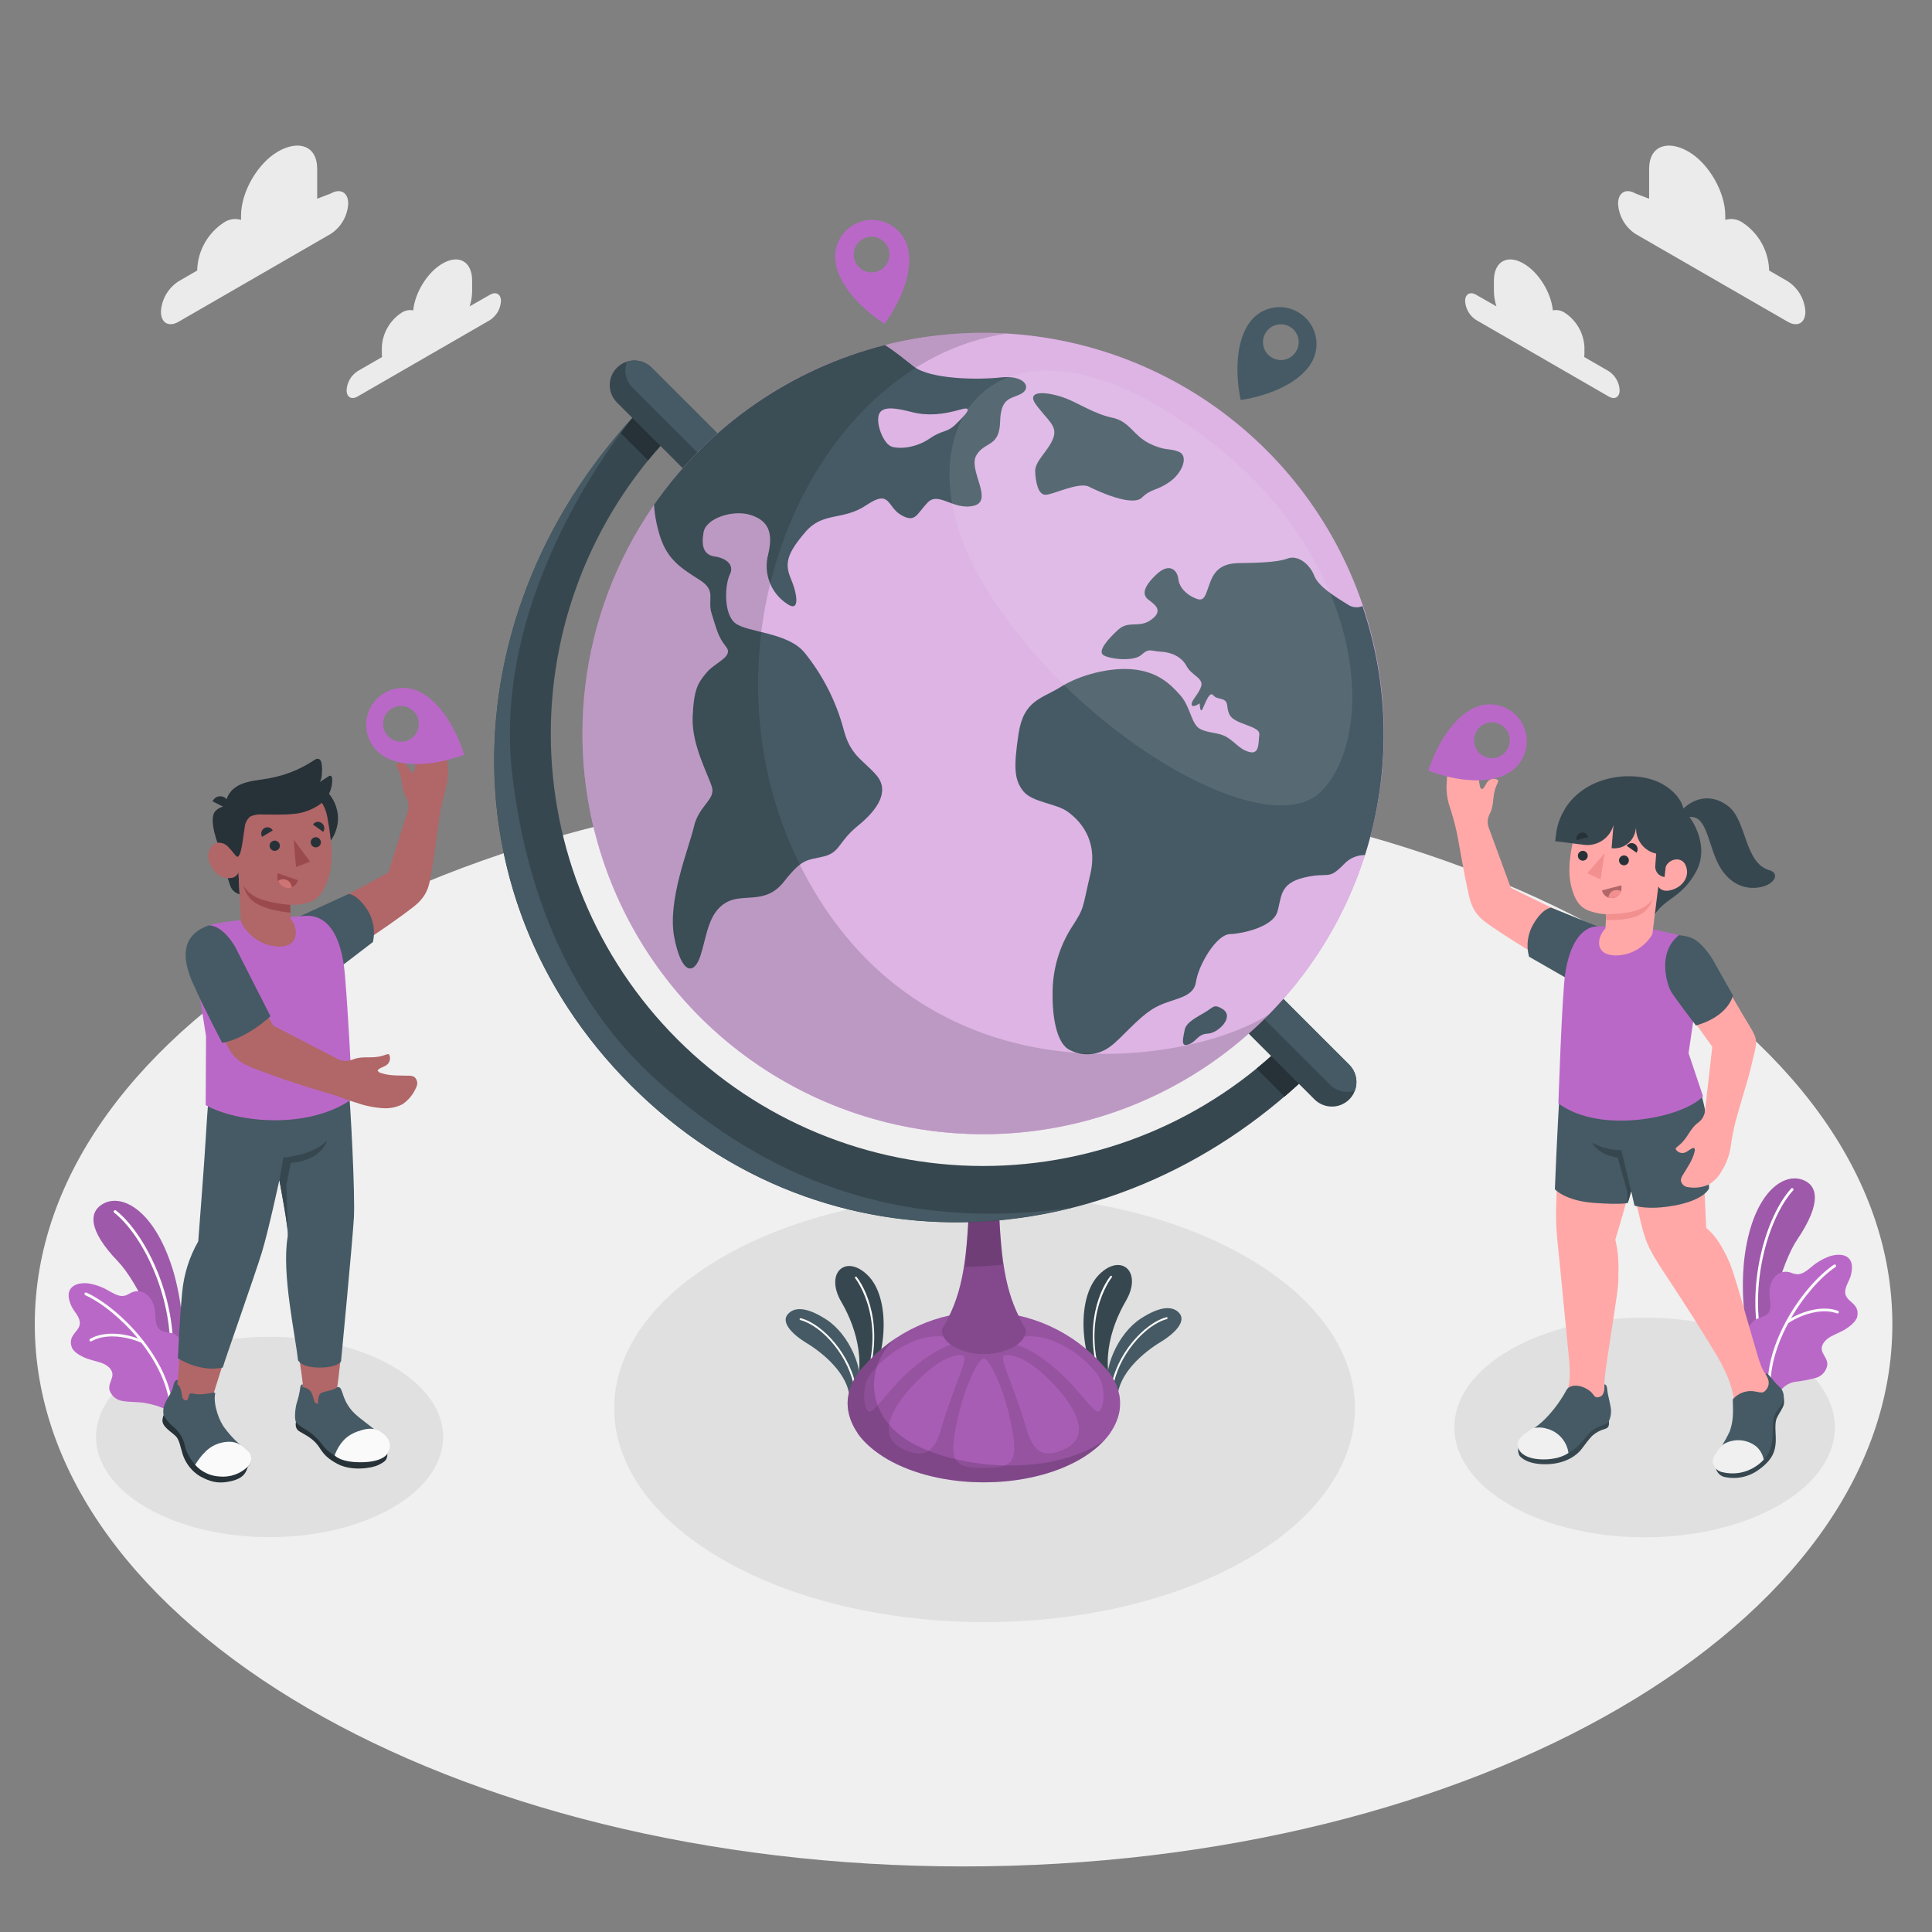 <svg width="112" height="112" viewBox="0 0 112 112" fill="none" xmlns="http://www.w3.org/2000/svg">
<rect x="0" y="0" width="112" height="112" fill="#808080" stroke="none"/>
<path d="M55.859 108.199C85.596 108.199 109.702 94.129 109.702 76.774C109.702 59.418 85.596 45.349 55.859 45.349C26.122 45.349 2.016 59.418 2.016 76.774C2.016 94.129 26.122 108.199 55.859 108.199Z" fill="#F0F0F0"/>
<path d="M41.888 72.872C33.51 77.715 33.51 85.568 41.888 90.406C50.266 95.245 63.871 95.247 72.258 90.406C80.644 85.566 80.644 77.715 72.258 72.872C63.871 68.029 50.283 68.031 41.888 72.872Z" fill="#E0E0E0"/>
<path d="M87.539 78.25C83.231 80.736 83.231 84.768 87.539 87.255C91.847 89.741 98.831 89.741 103.138 87.255C107.446 84.768 107.446 80.736 103.138 78.25C98.831 75.763 91.84 75.761 87.539 78.25Z" fill="#E0E0E0"/>
<path d="M8.512 79.195C4.583 81.462 4.583 85.14 8.512 87.409C12.441 89.678 18.816 89.678 22.743 87.409C26.669 85.14 26.672 81.462 22.743 79.195C18.814 76.928 12.434 76.926 8.512 79.195Z" fill="#E0E0E0"/>
<path d="M93.26 21.517L91.84 20.698C91.847 20.64 91.851 20.581 91.851 20.523V20.113C91.83 19.715 91.715 19.327 91.516 18.982C91.317 18.637 91.038 18.343 90.704 18.126C90.605 18.06 90.493 18.014 90.376 17.991C90.259 17.968 90.138 17.969 90.021 17.994C89.918 16.955 89.195 15.779 88.319 15.275C87.371 14.726 86.603 15.169 86.603 16.265V16.878C86.608 17.177 86.657 17.474 86.749 17.759L85.57 17.087C85.219 16.885 84.934 17.049 84.934 17.454C84.947 17.673 85.011 17.886 85.121 18.076C85.231 18.266 85.384 18.427 85.568 18.547L93.256 22.985C93.607 23.189 93.892 23.025 93.892 22.619C93.881 22.399 93.818 22.184 93.708 21.993C93.598 21.801 93.445 21.638 93.26 21.517Z" fill="#EBEBEB"/>
<path d="M94.817 11.22L95.601 11.52V9.798C95.601 8.429 96.69 8.102 97.875 8.785C99.057 9.468 100.016 11.131 100.016 12.497V12.748C100.182 12.696 100.359 12.683 100.531 12.71C100.703 12.736 100.867 12.801 101.011 12.9C101.459 13.193 101.833 13.588 102.101 14.052C102.369 14.516 102.524 15.037 102.554 15.572V15.68L103.645 16.312C103.94 16.504 104.186 16.764 104.363 17.069C104.539 17.375 104.641 17.718 104.66 18.07C104.66 18.717 104.212 18.98 103.645 18.657L94.817 13.565C94.521 13.373 94.275 13.113 94.099 12.807C93.922 12.501 93.821 12.158 93.802 11.805C93.802 11.157 94.257 10.895 94.817 11.22Z" fill="#EBEBEB"/>
<path d="M20.729 21.517L22.147 20.698C22.14 20.64 22.136 20.581 22.136 20.523V20.113C22.157 19.715 22.272 19.327 22.471 18.982C22.67 18.637 22.948 18.343 23.282 18.126C23.48 17.995 23.722 17.947 23.954 17.994C24.058 16.955 24.779 15.779 25.657 15.275C26.605 14.726 27.37 15.169 27.37 16.265V16.878C27.367 17.177 27.318 17.474 27.227 17.759L28.405 17.087C28.755 16.885 29.042 17.049 29.042 17.454C29.029 17.675 28.965 17.89 28.855 18.081C28.744 18.272 28.59 18.435 28.405 18.556L20.729 22.985C20.377 23.189 20.093 23.025 20.093 22.619C20.104 22.399 20.168 22.184 20.278 21.992C20.389 21.8 20.543 21.638 20.729 21.517Z" fill="#EBEBEB"/>
<path d="M19.17 11.22L18.388 11.52V9.798C18.388 8.429 17.299 8.102 16.115 8.785C14.932 9.468 13.973 11.131 13.973 12.497V12.748C13.807 12.696 13.631 12.683 13.458 12.71C13.286 12.736 13.122 12.801 12.979 12.9C12.529 13.193 12.155 13.587 11.887 14.052C11.619 14.516 11.464 15.037 11.435 15.572V15.68L10.344 16.312C10.049 16.504 9.803 16.764 9.626 17.069C9.45 17.375 9.348 17.718 9.33 18.07C9.33 18.717 9.778 18.98 10.344 18.657L19.17 13.561C19.466 13.368 19.713 13.109 19.89 12.803C20.066 12.497 20.168 12.153 20.187 11.8C20.187 11.157 19.732 10.895 19.17 11.22Z" fill="#EBEBEB"/>
<path d="M102.44 79.952L101.768 79.121C101.129 77.166 100.906 75.1 101.111 73.053C101.544 69.321 103.262 67.975 104.471 68.385C105.367 68.69 105.636 69.713 104.189 71.853C103.331 73.114 102.202 76.677 102.44 79.952Z" fill="#BA68C8"/>
<path opacity="0.15" d="M102.44 79.952L101.768 79.121C101.129 77.166 100.906 75.1 101.111 73.053C101.544 69.321 103.262 67.975 104.471 68.385C105.367 68.69 105.636 69.713 104.189 71.853C103.331 73.114 102.202 76.677 102.44 79.952Z" fill="black"/>
<path d="M102.043 77.632H102.055C102.065 77.63 102.074 77.626 102.083 77.62C102.091 77.615 102.099 77.607 102.104 77.599C102.11 77.59 102.114 77.581 102.116 77.57C102.118 77.56 102.117 77.55 102.115 77.54C101.443 74.263 102.55 70.558 103.952 69.005C103.959 68.998 103.964 68.989 103.968 68.979C103.971 68.969 103.972 68.959 103.972 68.948C103.971 68.938 103.968 68.927 103.964 68.918C103.959 68.909 103.953 68.9 103.945 68.894C103.937 68.886 103.928 68.881 103.918 68.878C103.909 68.874 103.898 68.873 103.888 68.874C103.877 68.874 103.867 68.877 103.858 68.882C103.848 68.886 103.84 68.892 103.833 68.9C102.406 70.482 101.286 74.247 101.961 77.571C101.965 77.589 101.976 77.605 101.991 77.616C102.006 77.627 102.025 77.633 102.043 77.632Z" fill="white"/>
<path d="M102.225 80.288C102.31 80.373 102.393 80.512 102.496 80.573C102.599 80.633 102.682 80.483 102.76 80.618C102.803 80.689 102.809 80.788 102.881 80.842C102.918 80.859 102.96 80.864 103 80.856C103.04 80.849 103.077 80.829 103.105 80.799C103.161 80.734 103.209 80.662 103.248 80.586C103.356 80.447 103.491 80.332 103.645 80.248C103.799 80.163 103.969 80.111 104.144 80.096C104.53 80.049 104.911 79.975 105.285 79.872C105.453 79.82 105.603 79.722 105.717 79.589C105.832 79.456 105.906 79.293 105.932 79.119C105.95 78.859 105.795 78.684 105.663 78.416C105.511 78.107 105.686 77.833 105.912 77.634C106.138 77.435 106.595 77.275 106.877 77.117C107.159 76.957 107.61 76.63 107.67 76.312C107.82 75.531 106.998 75.488 106.967 74.935C106.951 74.565 107.227 74.249 107.307 73.889C107.388 73.528 107.406 73.161 107.153 72.923C106.9 72.686 106.454 72.715 106.12 72.811C105.709 72.951 105.328 73.169 105 73.454C104.608 73.77 104.346 73.987 103.869 73.795C103.197 73.523 102.55 74.059 102.581 75.006C102.592 75.378 102.722 75.755 102.538 76.077C102.37 76.366 101.889 76.362 101.642 76.588C101.476 76.752 101.349 76.952 101.271 77.172C101.194 77.393 101.167 77.628 101.194 77.86C101.248 78.66 101.651 79.713 102.225 80.288Z" fill="#BA68C8"/>
<path d="M102.592 80.783C102.581 80.785 102.57 80.784 102.56 80.781C102.55 80.778 102.54 80.772 102.532 80.766C102.523 80.759 102.516 80.75 102.511 80.74C102.506 80.731 102.503 80.72 102.503 80.71C102.227 77.921 104.536 74.518 106.311 73.317C106.328 73.305 106.35 73.3 106.372 73.304C106.393 73.308 106.412 73.32 106.425 73.338C106.431 73.347 106.435 73.357 106.438 73.367C106.44 73.378 106.44 73.389 106.438 73.4C106.436 73.41 106.432 73.42 106.425 73.429C106.419 73.438 106.411 73.446 106.402 73.452C104.662 74.641 102.397 77.974 102.664 80.703C102.664 80.723 102.657 80.742 102.643 80.757C102.63 80.772 102.612 80.781 102.592 80.783Z" fill="#FAFAFA"/>
<path d="M103.616 76.722C103.601 76.723 103.586 76.721 103.573 76.714C103.56 76.708 103.548 76.698 103.54 76.686C103.534 76.677 103.53 76.667 103.528 76.657C103.526 76.647 103.526 76.636 103.528 76.625C103.531 76.615 103.535 76.605 103.541 76.596C103.547 76.588 103.555 76.58 103.564 76.574C104.574 75.923 105.741 75.692 106.537 75.985C106.548 75.988 106.558 75.993 106.567 76C106.576 76.007 106.583 76.016 106.589 76.026C106.594 76.036 106.597 76.047 106.598 76.058C106.599 76.07 106.597 76.081 106.593 76.092C106.589 76.103 106.583 76.112 106.575 76.12C106.567 76.128 106.557 76.135 106.547 76.139C106.536 76.143 106.525 76.145 106.513 76.144C106.502 76.144 106.491 76.141 106.481 76.135C105.733 75.86 104.621 76.084 103.652 76.709C103.64 76.715 103.628 76.72 103.616 76.722Z" fill="#FAFAFA"/>
<path d="M9.934 80.833L10.456 79.903C10.756 77.868 10.628 75.793 10.08 73.81C9.027 70.204 7.108 69.165 5.99 69.778C5.161 70.226 5.065 71.284 6.85 73.138C7.907 74.243 9.619 77.567 9.934 80.833Z" fill="#BA68C8"/>
<path opacity="0.15" d="M9.934 80.833L10.456 79.903C10.756 77.868 10.628 75.793 10.08 73.81C9.027 70.204 7.108 69.165 5.99 69.778C5.161 70.226 5.065 71.284 6.85 73.138C7.907 74.243 9.619 77.567 9.934 80.833Z" fill="black"/>
<path d="M9.937 78.481C9.926 78.481 9.915 78.479 9.905 78.475C9.895 78.471 9.886 78.465 9.879 78.458C9.871 78.45 9.865 78.441 9.861 78.431C9.858 78.421 9.856 78.411 9.856 78.4C9.961 75.058 8.254 71.59 6.612 70.293C6.605 70.286 6.599 70.278 6.595 70.268C6.591 70.259 6.589 70.249 6.589 70.239C6.589 70.228 6.591 70.218 6.595 70.209C6.599 70.199 6.605 70.191 6.612 70.184C6.625 70.167 6.644 70.157 6.665 70.154C6.685 70.152 6.706 70.157 6.722 70.17C8.393 71.49 10.132 75.013 10.024 78.404C10.024 78.415 10.021 78.426 10.017 78.436C10.012 78.446 10.005 78.455 9.997 78.462C9.989 78.469 9.979 78.474 9.969 78.478C9.958 78.481 9.947 78.482 9.937 78.481Z" fill="white"/>
<path d="M9.731 81.536C9.672 81.693 9.596 81.675 9.439 81.626C9.323 81.59 9.215 81.531 9.097 81.498C8.868 81.428 8.636 81.373 8.4 81.332C7.972 81.258 7.538 81.292 7.114 81.218C6.94 81.196 6.775 81.125 6.64 81.013C6.504 80.901 6.403 80.753 6.348 80.586C6.288 80.333 6.411 80.138 6.496 79.849C6.595 79.518 6.377 79.276 6.12 79.119C5.862 78.962 5.385 78.882 5.08 78.772C4.776 78.662 4.278 78.416 4.164 78.111C3.884 77.365 4.693 77.186 4.626 76.635C4.581 76.267 4.254 76.003 4.115 75.663C3.976 75.322 3.891 74.959 4.115 74.682C4.339 74.404 4.767 74.361 5.114 74.399C5.546 74.466 5.96 74.618 6.333 74.847C6.781 75.091 7.07 75.262 7.506 74.991C8.118 74.612 8.85 75.031 8.98 75.97C9.03 76.339 8.965 76.731 9.204 77.018C9.444 77.305 9.892 77.19 10.174 77.372C10.364 77.507 10.52 77.684 10.631 77.888C10.743 78.093 10.806 78.32 10.817 78.552C10.895 79.356 10.683 80.461 10.214 81.126C10.153 81.243 10.078 81.352 9.99 81.451C9.91 81.514 9.784 81.397 9.731 81.536Z" fill="#BA68C8"/>
<path d="M9.934 81.677C9.956 81.675 9.976 81.665 9.99 81.649C10.005 81.633 10.012 81.611 10.011 81.59C9.811 78.794 6.964 75.829 5.011 74.933C5.001 74.928 4.991 74.925 4.98 74.925C4.969 74.925 4.959 74.926 4.949 74.93C4.939 74.934 4.93 74.94 4.922 74.947C4.914 74.954 4.908 74.963 4.903 74.973C4.899 74.983 4.896 74.993 4.895 75.004C4.895 75.015 4.896 75.026 4.9 75.036C4.904 75.047 4.91 75.056 4.917 75.064C4.925 75.072 4.934 75.078 4.944 75.083C6.859 75.961 9.648 78.866 9.845 81.601C9.846 81.612 9.849 81.623 9.854 81.632C9.859 81.642 9.865 81.651 9.874 81.658C9.882 81.665 9.892 81.67 9.902 81.674C9.913 81.677 9.924 81.678 9.934 81.677Z" fill="#FAFAFA"/>
<path d="M8.234 77.847C8.249 77.846 8.263 77.841 8.275 77.833C8.287 77.824 8.296 77.813 8.302 77.8C8.306 77.79 8.308 77.78 8.309 77.769C8.309 77.758 8.307 77.748 8.303 77.738C8.299 77.728 8.293 77.719 8.285 77.712C8.278 77.704 8.269 77.698 8.259 77.694C7.152 77.219 5.965 77.188 5.231 77.612C5.22 77.616 5.211 77.623 5.204 77.632C5.197 77.64 5.191 77.65 5.188 77.66C5.184 77.671 5.183 77.682 5.184 77.694C5.186 77.705 5.189 77.716 5.195 77.725C5.2 77.735 5.208 77.743 5.217 77.75C5.226 77.757 5.236 77.761 5.247 77.763C5.258 77.766 5.27 77.766 5.281 77.764C5.292 77.761 5.302 77.757 5.311 77.75C6.001 77.352 7.135 77.388 8.196 77.84C8.208 77.847 8.221 77.849 8.234 77.847Z" fill="#FAFAFA"/>
<path d="M64.785 81.296C63.703 79.28 64.337 77.009 65.269 75.414C66.252 73.721 64.994 72.61 63.719 73.886C62.444 75.163 62.494 78.42 63.99 80.967L64.785 81.296Z" fill="#37474F"/>
<path d="M64.033 80.586C64.021 80.586 64.011 80.583 64.001 80.576C63.992 80.57 63.985 80.561 63.981 80.55C62.709 77.388 63.627 74.928 64.371 73.974C64.376 73.968 64.382 73.964 64.389 73.961C64.395 73.958 64.403 73.957 64.41 73.957C64.417 73.957 64.425 73.958 64.431 73.961C64.438 73.964 64.444 73.968 64.449 73.974C64.46 73.984 64.465 73.998 64.465 74.013C64.465 74.028 64.46 74.042 64.449 74.052C64.369 74.155 62.503 76.615 64.073 80.517C64.076 80.524 64.078 80.531 64.078 80.538C64.078 80.546 64.076 80.553 64.074 80.56C64.071 80.567 64.067 80.573 64.062 80.578C64.057 80.584 64.051 80.588 64.044 80.591L64.033 80.586Z" fill="#FAFAFA"/>
<path d="M64.234 80.624C63.918 79.377 64.796 77.309 66.131 76.44C67.332 75.66 68.04 75.714 68.387 76.151C68.734 76.588 68.192 77.246 67.267 77.806C66.342 78.366 64.837 79.598 64.785 81.014L64.234 80.624Z" fill="#455A64"/>
<path d="M64.445 80.582C64.43 80.579 64.417 80.572 64.408 80.56C64.4 80.548 64.396 80.534 64.398 80.519C64.666 78.55 66.32 76.711 67.614 76.362C67.622 76.36 67.629 76.359 67.636 76.36C67.644 76.361 67.651 76.363 67.658 76.367C67.664 76.371 67.67 76.376 67.674 76.382C67.679 76.388 67.682 76.395 67.684 76.402C67.687 76.416 67.685 76.431 67.677 76.444C67.67 76.456 67.658 76.465 67.644 76.469C66.38 76.801 64.772 78.608 64.507 80.535C64.507 80.542 64.504 80.549 64.501 80.555C64.497 80.562 64.492 80.567 64.486 80.572C64.48 80.576 64.474 80.579 64.466 80.581C64.459 80.583 64.452 80.583 64.445 80.582Z" fill="#FAFAFA"/>
<path d="M49.253 81.355C50.335 79.339 49.701 77.065 48.772 75.47C47.786 73.779 49.047 72.668 50.319 73.945C51.592 75.221 51.547 78.478 50.048 81.025L49.253 81.355Z" fill="#37474F"/>
<path d="M50.006 80.64H49.986C49.979 80.637 49.972 80.633 49.967 80.628C49.962 80.623 49.957 80.617 49.954 80.61C49.952 80.603 49.95 80.595 49.95 80.588C49.95 80.58 49.951 80.573 49.954 80.566C51.522 76.664 49.659 74.204 49.578 74.101C49.568 74.091 49.562 74.077 49.562 74.062C49.562 74.048 49.568 74.034 49.578 74.023C49.583 74.018 49.589 74.013 49.596 74.01C49.603 74.008 49.61 74.006 49.617 74.006C49.625 74.006 49.632 74.008 49.639 74.01C49.645 74.013 49.651 74.018 49.656 74.023C50.4 74.977 51.321 77.437 50.046 80.6C50.044 80.609 50.039 80.618 50.032 80.625C50.024 80.632 50.016 80.638 50.006 80.64Z" fill="#FAFAFA"/>
<path d="M49.804 80.683C50.122 79.435 49.244 77.365 47.909 76.498C46.706 75.716 46.001 75.772 45.651 76.209C45.302 76.646 45.846 77.305 46.771 77.865C47.697 78.425 49.2 79.657 49.251 81.072L49.804 80.683Z" fill="#455A64"/>
<path d="M49.596 80.64C49.582 80.64 49.569 80.635 49.559 80.626C49.548 80.617 49.542 80.604 49.54 80.591C49.276 78.667 47.667 76.859 46.404 76.527C46.396 76.527 46.388 76.524 46.381 76.52C46.374 76.516 46.368 76.51 46.364 76.504C46.359 76.497 46.356 76.49 46.355 76.482C46.353 76.474 46.353 76.466 46.355 76.458C46.357 76.45 46.361 76.443 46.366 76.437C46.371 76.43 46.377 76.425 46.384 76.422C46.391 76.418 46.399 76.416 46.407 76.416C46.415 76.415 46.423 76.417 46.431 76.42C47.728 76.758 49.379 78.608 49.65 80.577C49.651 80.592 49.647 80.607 49.638 80.618C49.628 80.63 49.615 80.638 49.6 80.64H49.596Z" fill="#FAFAFA"/>
<path d="M64.371 83.05C64.449 82.938 64.52 82.82 64.584 82.699C64.602 82.667 64.617 82.636 64.633 82.602C64.683 82.502 64.726 82.399 64.763 82.293L64.799 82.197C64.84 82.069 64.873 81.938 64.897 81.805C64.919 81.672 64.93 81.538 64.931 81.404C64.931 81.366 64.931 81.325 64.931 81.285C64.929 81.192 64.922 81.099 64.909 81.007C64.909 80.958 64.895 80.911 64.886 80.862C64.868 80.774 64.846 80.685 64.819 80.595C64.805 80.553 64.794 80.508 64.779 80.463C64.735 80.335 64.683 80.211 64.622 80.091C64.602 80.051 64.577 80.015 64.555 79.975C64.507 79.885 64.455 79.799 64.398 79.715L64.286 79.56C64.257 79.522 64.234 79.484 64.203 79.446L64.064 79.296L63.99 79.213C63.124 78.218 62.054 77.419 60.853 76.873C59.652 76.326 58.348 76.043 57.028 76.043C55.709 76.043 54.404 76.326 53.203 76.873C52.002 77.419 50.933 78.218 50.066 79.213L50.006 79.28C49.959 79.336 49.912 79.392 49.867 79.442C49.822 79.491 49.809 79.522 49.78 79.563C49.751 79.603 49.708 79.657 49.677 79.706C49.614 79.798 49.558 79.892 49.504 79.986C49.488 80.019 49.466 80.051 49.45 80.082C49.388 80.205 49.334 80.332 49.289 80.463C49.276 80.501 49.267 80.541 49.255 80.579C49.227 80.673 49.203 80.768 49.184 80.864C49.184 80.909 49.168 80.951 49.161 80.996C49.148 81.095 49.141 81.193 49.137 81.292C49.137 81.328 49.137 81.361 49.137 81.395C49.142 81.672 49.191 81.946 49.28 82.208C49.28 82.235 49.3 82.264 49.309 82.293C49.349 82.403 49.396 82.511 49.448 82.616L49.488 82.701C49.556 82.828 49.63 82.952 49.712 83.07C49.711 83.076 49.711 83.081 49.712 83.086C49.81 83.225 49.917 83.357 50.031 83.483L50.055 83.507C50.161 83.621 50.275 83.733 50.398 83.843L50.485 83.917C50.597 84.013 50.709 84.108 50.844 84.199C50.875 84.222 50.904 84.246 50.938 84.269C51.097 84.381 51.265 84.493 51.448 84.596C54.528 86.377 59.535 86.377 62.615 84.596C62.796 84.491 62.962 84.383 63.121 84.271C63.159 84.246 63.191 84.219 63.226 84.195C63.349 84.105 63.464 84.016 63.574 83.922L63.67 83.839C63.785 83.737 63.895 83.629 63.999 83.516L64.035 83.48C64.147 83.357 64.252 83.227 64.349 83.091L64.371 83.05Z" fill="#BA68C8"/>
<g style="mix-blend-mode:multiply" opacity="0.2">
<path d="M64.371 83.05C64.449 82.938 64.52 82.82 64.584 82.699C64.602 82.667 64.617 82.636 64.633 82.602C64.683 82.502 64.726 82.399 64.763 82.293L64.799 82.197C64.84 82.069 64.873 81.938 64.897 81.805C64.919 81.672 64.93 81.538 64.931 81.404C64.931 81.366 64.931 81.325 64.931 81.285C64.929 81.192 64.922 81.099 64.909 81.007C64.909 80.958 64.895 80.911 64.886 80.862C64.868 80.774 64.846 80.685 64.819 80.595C64.805 80.553 64.794 80.508 64.779 80.463C64.735 80.335 64.683 80.211 64.622 80.091C64.602 80.051 64.577 80.015 64.555 79.975C64.507 79.885 64.455 79.799 64.398 79.715L64.286 79.56C64.257 79.522 64.234 79.484 64.203 79.446L64.064 79.296L63.99 79.213C63.124 78.218 62.054 77.419 60.853 76.873C59.652 76.326 58.348 76.043 57.028 76.043C55.709 76.043 54.404 76.326 53.203 76.873C52.002 77.419 50.933 78.218 50.066 79.213L50.006 79.28C49.959 79.336 49.912 79.392 49.867 79.442C49.822 79.491 49.809 79.522 49.78 79.563C49.751 79.603 49.708 79.657 49.677 79.706C49.614 79.798 49.558 79.892 49.504 79.986C49.488 80.019 49.466 80.051 49.45 80.082C49.388 80.205 49.334 80.332 49.289 80.463C49.276 80.501 49.267 80.541 49.255 80.579C49.227 80.673 49.203 80.768 49.184 80.864C49.184 80.909 49.168 80.951 49.161 80.996C49.148 81.095 49.141 81.193 49.137 81.292C49.137 81.328 49.137 81.361 49.137 81.395C49.142 81.672 49.191 81.946 49.28 82.208C49.28 82.235 49.3 82.264 49.309 82.293C49.349 82.403 49.396 82.511 49.448 82.616L49.488 82.701C49.556 82.828 49.63 82.952 49.712 83.07C49.711 83.076 49.711 83.081 49.712 83.086C49.81 83.225 49.917 83.357 50.031 83.483L50.055 83.507C50.161 83.621 50.275 83.733 50.398 83.843L50.485 83.917C50.597 84.013 50.709 84.108 50.844 84.199C50.875 84.222 50.904 84.246 50.938 84.269C51.097 84.381 51.265 84.493 51.448 84.596C54.528 86.377 59.535 86.377 62.615 84.596C62.796 84.491 62.962 84.383 63.121 84.271C63.159 84.246 63.191 84.219 63.226 84.195C63.349 84.105 63.464 84.016 63.574 83.922L63.67 83.839C63.785 83.737 63.895 83.629 63.999 83.516L64.035 83.48C64.147 83.357 64.252 83.227 64.349 83.091L64.371 83.05Z" fill="black"/>
</g>
<g opacity="0.5">
<path d="M58.24 78.573C57.904 78.658 58.567 79.894 59.281 82.089C59.658 83.25 59.859 84.914 61.745 83.989C63.486 83.135 62.028 81.126 60.679 79.843C59.483 78.7 58.6 78.481 58.24 78.573Z" fill="#BA68C8"/>
<path d="M58.551 77.815C58.728 77.907 59.819 78.051 61.575 79.69C62.518 80.573 63.255 81.688 63.607 81.832C63.959 81.975 64.203 80.432 63.607 79.661C62.868 78.711 61.866 77.999 60.726 77.614C59.51 77.249 58.258 77.663 58.551 77.815Z" fill="#BA68C8"/>
<path d="M57.033 85.091C55.22 85.091 54.914 84.764 55.612 81.841C55.98 80.297 56.732 78.747 57.033 78.747C57.333 78.747 58.085 80.297 58.455 81.841C59.154 84.764 58.847 85.091 57.033 85.091Z" fill="#BA68C8"/>
<path d="M55.828 78.573C56.163 78.658 55.501 79.894 54.786 82.089C54.41 83.25 54.208 84.914 52.322 83.989C50.581 83.135 52.04 81.126 53.388 79.843C54.584 78.7 55.467 78.481 55.828 78.573Z" fill="#BA68C8"/>
<path d="M55.514 77.815C55.339 77.907 54.248 78.051 52.492 79.69C51.549 80.573 50.812 81.688 50.46 81.832C50.109 81.975 49.865 80.432 50.46 79.661C51.199 78.711 52.201 77.999 53.341 77.614C54.557 77.249 55.809 77.663 55.514 77.815Z" fill="#BA68C8"/>
</g>
<path d="M57.033 69.339C56.822 69.336 56.614 69.386 56.428 69.485C56.366 69.514 56.312 69.558 56.27 69.611C56.228 69.665 56.198 69.727 56.184 69.794C56.031 73.412 55.749 75.17 54.593 77.085C54.593 77.446 54.831 77.806 55.31 78.082C55.841 78.366 56.435 78.509 57.037 78.496C57.64 78.509 58.235 78.366 58.766 78.082C59.246 77.806 59.483 77.446 59.483 77.085C58.327 75.163 58.045 73.412 57.893 69.794C57.878 69.727 57.849 69.665 57.806 69.611C57.764 69.558 57.71 69.514 57.649 69.485C57.459 69.384 57.247 69.334 57.033 69.339Z" fill="#BA68C8"/>
<g style="mix-blend-mode:multiply" opacity="0.3">
<path d="M57.033 69.339C56.822 69.336 56.614 69.386 56.428 69.485C56.366 69.514 56.312 69.558 56.27 69.611C56.228 69.665 56.198 69.727 56.184 69.794C56.031 73.412 55.749 75.17 54.593 77.085C54.593 77.446 54.831 77.806 55.31 78.082C55.841 78.366 56.435 78.509 57.037 78.496C57.64 78.509 58.235 78.366 58.766 78.082C59.246 77.806 59.483 77.446 59.483 77.085C58.327 75.163 58.045 73.412 57.893 69.794C57.878 69.727 57.849 69.665 57.806 69.611C57.764 69.558 57.71 69.514 57.649 69.485C57.459 69.384 57.247 69.334 57.033 69.339Z" fill="black"/>
</g>
<g style="mix-blend-mode:multiply" opacity="0.15">
<path d="M57.904 70.161C57.324 70.184 56.744 70.184 56.163 70.161C56.112 71.295 56.045 72.401 55.94 73.445C56.665 73.432 57.39 73.388 58.114 73.315C58.016 72.314 57.953 71.25 57.904 70.161Z" fill="black"/>
</g>
<g style="mix-blend-mode:multiply" opacity="0.15">
<path d="M52.618 83.505C50.051 81.899 50.232 79.025 51.934 77.569C51.242 78.029 50.614 78.581 50.069 79.209L50.008 79.276C49.961 79.332 49.914 79.388 49.869 79.437C49.824 79.486 49.811 79.518 49.782 79.558C49.753 79.598 49.71 79.652 49.679 79.701C49.616 79.793 49.56 79.887 49.506 79.981C49.491 80.015 49.468 80.046 49.453 80.078C49.39 80.201 49.336 80.328 49.291 80.459C49.278 80.497 49.269 80.537 49.255 80.575C49.228 80.671 49.204 80.766 49.186 80.859C49.186 80.904 49.17 80.947 49.164 80.992C49.15 81.09 49.143 81.189 49.139 81.287C49.139 81.323 49.139 81.357 49.139 81.39C49.143 81.669 49.191 81.944 49.28 82.208C49.28 82.235 49.3 82.264 49.309 82.293C49.349 82.403 49.396 82.511 49.448 82.616L49.488 82.701C49.556 82.828 49.63 82.952 49.712 83.07C49.711 83.076 49.711 83.081 49.712 83.086C49.81 83.225 49.917 83.357 50.03 83.483L50.055 83.507C50.161 83.621 50.275 83.733 50.398 83.843L50.485 83.917C50.597 84.013 50.709 84.108 50.844 84.199C50.875 84.222 50.904 84.246 50.938 84.269C51.097 84.381 51.265 84.493 51.448 84.596C54.528 86.377 59.535 86.377 62.615 84.596C62.796 84.491 62.962 84.383 63.121 84.271C63.159 84.246 63.19 84.219 63.226 84.195C63.349 84.105 63.464 84.016 63.574 83.922L63.67 83.839C63.785 83.737 63.895 83.629 63.999 83.516L64.035 83.48C60.83 85.749 55.187 85.12 52.618 83.505Z" fill="black"/>
</g>
<path d="M74.713 60.256C72.385 62.583 69.622 64.429 66.581 65.688C63.539 66.947 60.28 67.594 56.989 67.594C50.341 67.592 43.967 64.951 39.267 60.249C34.568 55.548 31.928 49.172 31.93 42.525C31.931 35.878 34.573 29.503 39.274 24.803L37.657 23.189C26.387 34.458 25.312 51.661 36.588 62.931C47.864 74.2 65.036 73.118 76.317 61.849L74.713 60.256Z" fill="#37474F"/>
<path d="M35.934 25.054L37.569 26.69C38.106 26.033 38.675 25.403 39.274 24.803L37.657 23.189C37.052 23.793 36.478 24.415 35.934 25.054Z" fill="#263238"/>
<path d="M74.713 60.256C74.118 60.851 73.494 61.415 72.843 61.947L74.466 63.571C75.098 63.029 75.715 62.459 76.317 61.86L74.713 60.256Z" fill="#263238"/>
<path d="M29.705 44.981C30.428 50.906 32.561 57.785 38.302 62.83C43.194 67.126 50.675 71.687 62.196 69.998C53.294 72.251 43.747 70.085 36.588 62.926C25.652 51.99 26.336 35.475 36.68 24.208C36.254 24.721 28.399 34.299 29.705 44.981Z" fill="#455A64"/>
<path d="M77.21 64.149C77.492 64.15 77.767 64.067 78.001 63.911C78.235 63.755 78.418 63.533 78.525 63.273C78.633 63.013 78.661 62.727 78.606 62.451C78.551 62.175 78.415 61.922 78.216 61.723L37.78 21.316C37.512 21.049 37.15 20.898 36.772 20.898C36.394 20.898 36.031 21.049 35.764 21.316C35.496 21.583 35.346 21.946 35.346 22.324C35.346 22.702 35.496 23.064 35.764 23.332L76.205 63.735C76.472 64 76.834 64.149 77.21 64.149Z" fill="#37474F"/>
<path d="M37.78 21.316L78.216 61.723C78.408 61.916 78.541 62.16 78.598 62.426C78.656 62.692 78.636 62.969 78.541 63.224C78.293 63.308 78.027 63.321 77.773 63.26C77.518 63.2 77.286 63.068 77.103 62.881L36.667 22.474C36.474 22.281 36.341 22.037 36.284 21.771C36.226 21.505 36.246 21.228 36.342 20.973C36.59 20.892 36.855 20.881 37.109 20.942C37.363 21.002 37.595 21.132 37.78 21.316Z" fill="#455A64"/>
<path d="M33.766 42.526C33.766 47.723 35.509 52.77 38.716 56.859C41.923 60.948 46.409 63.844 51.456 65.083C56.503 66.322 61.819 65.833 66.556 63.694C71.292 61.555 75.174 57.889 77.581 53.284C79.988 48.678 80.781 43.398 79.834 38.288C78.886 33.179 76.253 28.535 72.354 25.098C68.456 21.662 63.518 19.632 58.33 19.333C53.141 19.035 48.003 20.484 43.736 23.451C40.658 25.59 38.144 28.442 36.408 31.764C34.672 35.086 33.765 38.778 33.766 42.526Z" fill="#BA68C8"/>
<path opacity="0.5" d="M33.766 42.526C33.766 47.723 35.509 52.77 38.716 56.859C41.923 60.948 46.409 63.844 51.456 65.083C56.503 66.322 61.819 65.833 66.556 63.694C71.292 61.555 75.174 57.889 77.581 53.284C79.988 48.678 80.781 43.398 79.834 38.288C78.886 33.179 76.253 28.535 72.354 25.098C68.456 21.662 63.518 19.632 58.33 19.333C53.141 19.035 48.003 20.484 43.736 23.451C40.658 25.59 38.144 28.442 36.408 31.764C34.672 35.086 33.765 38.778 33.766 42.526Z" fill="white"/>
<path d="M61.782 23.09C60.787 22.711 59.383 22.555 60.075 23.482C60.767 24.409 61.331 24.696 61.047 25.426C60.762 26.157 59.983 26.73 60.01 27.339C60.037 27.948 60.182 28.703 60.626 28.683C61.069 28.663 62.557 27.924 63.121 28.211C63.685 28.497 65.645 29.387 66.197 28.849C66.748 28.311 67.025 28.477 67.794 27.942C68.562 27.406 68.914 26.43 68.343 26.192C67.771 25.955 67.585 26.172 66.638 25.711C65.69 25.249 65.498 24.425 64.478 24.214C63.459 24.004 62.51 23.368 61.782 23.09Z" fill="#455A64"/>
<path d="M58.016 21.88C56.659 22.03 53.941 21.988 52.972 21.249C52.492 20.879 51.934 20.404 51.296 20.001C45.868 21.378 41.117 24.665 37.914 29.259C37.957 29.905 38.081 30.543 38.284 31.158C38.732 32.502 39.567 32.984 40.566 33.622C41.566 34.261 40.983 34.742 41.259 35.587C41.534 36.431 41.612 36.9 42.085 37.484C42.558 38.069 41.476 38.38 40.965 38.987C40.455 39.594 40.221 39.953 40.154 41.57C40.087 43.187 41.068 44.916 41.274 45.638C41.48 46.359 40.504 46.706 40.226 47.929C39.948 49.152 38.671 52.185 39.088 54.34C39.505 56.495 40.244 56.562 40.618 55.368C40.992 54.174 41.066 52.931 42.074 52.331C43.082 51.731 44.359 52.503 45.456 51.099C46.554 49.694 46.818 49.889 47.77 49.645C48.722 49.401 48.579 48.805 49.753 47.853C50.926 46.901 51.594 45.824 50.785 44.914C49.977 44.005 49.285 43.794 48.895 42.246C48.457 40.631 47.687 39.125 46.632 37.825C45.651 36.642 43.328 36.675 42.625 36.127C41.922 35.578 42.027 33.864 42.311 33.3C42.596 32.735 42.067 32.348 41.438 32.261C40.808 32.173 40.638 31.683 40.786 30.854C40.934 30.025 42.511 29.537 43.505 29.85C44.5 30.164 44.849 30.818 44.533 32.139C44.392 32.667 44.419 33.225 44.611 33.736C44.803 34.247 45.15 34.685 45.604 34.989C46.406 35.567 46.22 34.418 45.842 33.533C45.463 32.648 45.651 32.054 46.686 30.845C47.721 29.635 48.85 30.213 50.236 29.277C51.623 28.34 51.406 29.375 52.237 29.855C53.068 30.334 53.133 29.808 53.773 29.136C54.414 28.464 55.265 29.604 56.448 29.319C57.631 29.035 56.114 27.25 56.594 26.407C57.073 25.565 57.938 25.959 57.978 24.443C58.018 22.926 58.713 23.144 59.259 22.79C59.806 22.436 59.36 21.728 58.016 21.88ZM55.42 24.584C54.869 25.119 54.667 24.893 53.903 25.417C53.14 25.941 52.235 26.04 51.728 25.906C51.222 25.771 50.774 24.597 50.944 24.051C51.115 23.504 51.946 23.654 52.855 23.887C53.765 24.12 54.647 24.04 55.687 23.739C56.495 23.5 55.964 24.049 55.413 24.584H55.42Z" fill="#455A64"/>
<path d="M79.148 49.504L79.13 49.567C78.907 49.565 78.686 49.609 78.48 49.696C78.274 49.783 78.088 49.911 77.934 50.073C76.964 51.079 77.085 50.521 75.607 50.87C74.128 51.22 74.31 52.046 74.039 52.886C73.768 53.726 72.067 54.125 71.292 54.152C70.517 54.179 69.478 55.931 69.33 56.923C69.182 57.915 67.948 57.852 66.951 58.415C65.954 58.977 65.02 60.207 64.319 60.7C63.976 60.948 63.569 61.092 63.146 61.114C62.723 61.136 62.303 61.036 61.936 60.825C61.201 60.377 60.993 58.78 61.02 57.478C61.035 56.15 61.423 54.853 62.14 53.735C62.877 52.604 62.729 52.721 63.206 50.684C63.683 48.648 62.556 47.533 61.889 47.051C61.221 46.57 59.821 46.509 59.315 45.859C58.809 45.21 58.748 44.536 59.044 42.553C59.34 40.571 60.388 40.519 61.486 39.825C62.583 39.131 64.364 38.656 65.742 38.81C67.119 38.965 67.829 39.63 68.43 40.313C69.03 40.996 69.052 41.982 69.568 42.255C70.083 42.529 70.659 42.435 71.158 42.755C71.658 43.075 71.913 43.483 72.473 43.604C73.033 43.725 72.943 42.988 73.002 42.623C73.06 42.258 72.554 42.155 71.92 41.897C71.286 41.639 71.201 41.402 71.142 40.893C71.084 40.385 70.578 40.607 70.343 40.313C70.108 40.02 69.857 40.817 69.711 41.104C69.565 41.391 69.543 40.773 69.543 40.773C69.543 40.773 69.12 41.077 69.082 40.844C69.043 40.611 69.483 40.264 69.633 39.787C69.783 39.31 69.07 39.151 68.795 38.627C68.519 38.102 67.959 37.818 67.314 37.78C66.669 37.742 66.62 37.556 66.167 37.964C65.715 38.371 64.34 38.208 63.974 37.986C63.609 37.764 64.198 37.074 64.823 36.505C65.448 35.936 66.04 36.449 66.756 35.912C67.473 35.374 66.922 35.036 66.57 34.76C66.219 34.485 66.248 34.057 67.019 33.318C67.789 32.579 68.251 33.049 68.309 33.56C68.367 34.07 68.784 34.476 69.319 34.695C69.854 34.915 69.874 34.489 70.172 33.71C70.47 32.93 70.995 32.657 71.817 32.644C72.639 32.63 74.01 32.621 74.632 32.381C75.255 32.142 75.94 32.735 76.18 33.358C76.42 33.981 77.287 34.525 78.196 35.085C78.314 35.155 78.447 35.196 78.585 35.204C78.722 35.213 78.859 35.189 78.985 35.134C80.564 39.785 80.621 44.818 79.148 49.504Z" fill="#455A64"/>
<path d="M70.865 58.489C70.374 58.188 70.352 58.381 69.879 58.67C69.406 58.959 68.759 59.25 68.676 59.712C68.593 60.173 68.414 60.722 68.9 60.549C69.386 60.377 69.415 59.947 70.02 59.92C70.625 59.893 71.597 58.937 70.865 58.489Z" fill="#455A64"/>
<path opacity="0.1" d="M70.26 25.661C58.114 16.2 51.802 24.541 56.719 33.349C61.636 42.157 73.333 49.099 76.572 45.893C79.811 42.688 79.296 32.704 70.26 25.661Z" fill="white"/>
<path opacity="0.15" d="M46.816 50.987C39.648 37.957 46.787 21.09 58.343 19.34C57.895 19.313 57.447 19.295 56.999 19.295C53.171 19.295 49.403 20.24 46.028 22.048C42.654 23.855 39.779 26.468 37.659 29.655C35.538 32.842 34.238 36.503 33.874 40.314C33.51 44.124 34.094 47.966 35.573 51.496C37.052 55.027 39.38 58.137 42.352 60.55C45.323 62.964 48.844 64.605 52.603 65.329C56.361 66.053 60.241 65.837 63.896 64.7C67.551 63.563 70.868 61.54 73.552 58.811C68.86 61.788 53.984 64.008 46.816 50.987Z" fill="black"/>
<path d="M93.24 82.233C93.281 82.154 93.31 82.071 93.327 81.984C93.377 81.704 93.335 81.415 93.209 81.16C93.063 80.852 92.995 80.512 93.012 80.172C93.027 79.818 93.07 79.5 93.124 79.124C93.348 77.535 93.796 74.917 93.814 74.292C93.84 73.226 93.84 72.699 93.641 71.861C93.641 71.861 94.382 69.442 94.696 68.053C95.196 65.852 95.532 64.145 95.355 62.229C95.196 60.502 95.384 59.765 94.376 58.612L94.188 58.372C94.188 58.372 90.689 62.135 90.489 62.787C90.368 64.926 90.292 67.491 90.225 69.507C90.171 71.18 90.238 71.407 90.431 73.371C90.592 74.991 90.756 76.781 90.948 78.682C91.011 79.285 91.058 80.006 90.868 80.591C90.474 81.796 89.369 82.51 88.438 83.279C88.347 83.334 88.27 83.408 88.21 83.496C88.151 83.584 88.111 83.683 88.093 83.787C88.097 83.878 88.127 83.966 88.177 84.042C88.228 84.118 88.299 84.178 88.382 84.217C88.582 84.301 88.796 84.351 89.013 84.363C89.244 84.411 89.481 84.431 89.716 84.421C90.128 84.41 90.536 84.33 90.922 84.186C91.249 84.029 91.491 83.653 91.748 83.393C91.966 83.131 92.214 82.897 92.487 82.694C92.72 82.551 93.094 82.493 93.24 82.233Z" fill="#FFA8A7"/>
<path d="M88.016 83.946C87.992 84.1 88.018 84.257 88.092 84.394C88.209 84.54 88.639 84.925 89.748 84.88C90.814 84.835 91.437 84.325 91.656 84.04C91.876 83.756 92.075 83.474 92.292 83.243C92.502 83.055 92.752 82.917 93.023 82.842C93.233 82.775 93.291 82.699 93.271 82.394C93.206 82.114 88.016 83.946 88.016 83.946Z" fill="#37474F"/>
<path d="M93.009 80.252C93.006 80.316 93.006 80.379 93.009 80.443C93.009 80.443 93.027 80.875 92.743 80.974C92.409 81.095 92.431 80.848 92.178 80.647C91.625 80.21 90.953 80.246 90.792 80.618C90.458 81.225 90.042 81.784 89.555 82.277C89.337 82.488 89.102 82.681 88.854 82.855C88.588 83.046 87.936 83.388 88.001 83.81C88.066 84.231 88.46 84.461 88.995 84.549C89.721 84.658 90.462 84.511 91.092 84.134C91.585 83.814 92.013 83.194 92.196 83.014C92.53 82.685 93.067 82.616 93.238 82.45C93.392 82.156 93.434 81.816 93.356 81.493C93.289 81.117 93.191 80.781 93.177 80.597C93.164 80.414 93.141 80.268 93.009 80.252Z" fill="#455A64"/>
<path d="M89.683 82.824C89.452 82.749 89.205 82.733 88.966 82.777C88.896 82.784 88.829 82.81 88.773 82.853C88.507 83.043 87.913 83.377 87.978 83.798C88.043 84.219 88.426 84.47 88.959 84.562C89.452 84.645 90.317 84.638 90.926 84.231C90.88 83.9 90.737 83.59 90.516 83.34C90.295 83.09 90.005 82.91 89.683 82.824Z" fill="#F0F0F0"/>
<path d="M103.248 80.678C103.175 80.473 103.049 80.291 102.883 80.149C102.706 79.984 102.509 79.843 102.35 79.661C102.219 79.474 102.116 79.269 102.046 79.052C101.992 78.922 101.86 78.485 101.692 77.905C101.244 76.364 100.529 73.806 100.28 73.23C99.857 72.253 99.443 71.622 98.91 71.18C98.91 71.18 98.784 68.513 98.735 67.099C98.663 65.009 98.419 62.756 97.413 61.295C96.428 59.868 95.59 59.407 94.188 58.782L93.917 58.643C93.917 58.643 93.446 65.238 93.737 64.951C94.109 66.656 94.602 68.656 95.012 70.405C95.382 71.985 95.48 72.276 96.58 73.942C97.476 75.302 98.535 76.922 99.512 78.566C99.936 79.28 100.408 80.239 100.507 81.084C100.633 82.226 100.33 83.374 99.656 84.305C99.553 84.411 99.489 84.548 99.472 84.694C99.472 84.898 99.696 85.03 99.886 85.098C100.366 85.257 100.887 85.243 101.358 85.057C101.753 84.897 102.091 84.62 102.324 84.263C102.558 83.906 102.677 83.486 102.666 83.059C102.62 82.575 102.716 82.088 102.942 81.657C103.078 81.417 103.269 81.187 103.282 80.909C103.284 80.831 103.273 80.752 103.248 80.678Z" fill="#FFA8A7"/>
<path d="M99.476 85.136C99.508 85.259 99.574 85.37 99.666 85.458C99.758 85.545 99.874 85.604 99.998 85.629C100.335 85.698 100.682 85.697 101.018 85.624C101.354 85.552 101.671 85.41 101.949 85.207C102.789 84.605 102.899 84.105 102.937 83.653C102.975 83.2 102.845 82.553 103.002 82.213C103.159 81.872 103.36 81.648 103.416 81.39C103.44 81.181 103.418 80.969 103.352 80.77L99.476 85.136Z" fill="#37474F"/>
<path d="M102.35 79.661C102.35 79.661 102.44 79.813 102.458 79.861C102.53 79.995 102.552 80.151 102.519 80.301C102.485 80.45 102.399 80.582 102.276 80.674C102.146 80.786 101.864 80.674 101.624 80.647C101.405 80.626 101.183 80.659 100.979 80.742C100.775 80.825 100.593 80.956 100.451 81.124C100.475 81.89 100.493 82.345 100.28 82.963C100.133 83.284 99.961 83.594 99.765 83.888C99.559 84.152 99.194 84.582 99.384 84.963C99.49 85.141 99.66 85.272 99.859 85.328C100.183 85.415 100.522 85.432 100.854 85.377C101.185 85.323 101.5 85.197 101.779 85.01C102.057 84.845 102.291 84.614 102.46 84.338C102.628 84.061 102.727 83.748 102.747 83.424C102.812 82.916 102.7 82.376 102.89 82.002C103.08 81.628 103.338 81.498 103.405 80.985C103.408 80.865 103.383 80.746 103.333 80.637C103.282 80.528 103.207 80.433 103.114 80.358C102.702 79.968 102.467 79.507 102.35 79.661Z" fill="#455A64"/>
<path d="M101.846 83.881C101.571 83.651 101.229 83.514 100.87 83.493C100.512 83.471 100.156 83.565 99.855 83.76C99.807 83.803 99.764 83.851 99.725 83.901C99.519 84.166 99.154 84.573 99.344 84.952C99.391 85.049 99.459 85.135 99.544 85.202C99.628 85.269 99.727 85.316 99.832 85.34C100.162 85.423 100.505 85.437 100.84 85.38C101.176 85.324 101.495 85.198 101.779 85.01C101.942 84.903 102.093 84.778 102.227 84.636L102.243 84.618V84.605C102.186 84.329 102.048 84.077 101.846 83.881Z" fill="#F0F0F0"/>
<path d="M90.438 62.98C90.265 65.587 90.138 68.943 90.138 68.943C90.138 68.943 90.736 69.615 92.402 69.733C94.069 69.852 94.369 69.733 94.369 69.733L94.562 69.05L94.752 69.888C94.752 69.888 95.478 70.175 97.059 69.888C98.833 69.565 99.075 68.891 99.075 68.891C99.075 68.891 99.042 66.282 98.914 64.859C98.786 63.437 97.819 61.089 97.819 61.089L90.438 62.98Z" fill="#455A64"/>
<path d="M94.562 69.05L93.99 66.678C93.401 66.674 92.822 66.527 92.302 66.25C92.302 66.25 92.66 66.963 93.778 67.106L94.324 69.05L94.369 69.733L94.562 69.05Z" fill="#37474F"/>
<path d="M86.296 47.963L87.584 51.468C87.584 51.468 91.112 53.236 92.736 53.865C92.232 54.21 91.883 54.694 91.484 55.646L91.168 56.598C91.168 56.598 88.005 54.806 86.202 53.523C85.382 52.936 85.257 52.362 85.118 51.744C84.95 50.989 84.867 50.548 84.618 49.157C84.558 48.807 84.495 48.485 84.435 48.187C84.324 47.688 84.186 47.195 84.023 46.711C83.872 46.235 83.823 45.733 83.877 45.237C83.873 44.848 84.003 44.47 84.243 44.166C84.484 43.861 84.822 43.648 85.201 43.561C85.297 43.519 85.405 43.511 85.507 43.539C85.608 43.566 85.697 43.628 85.759 43.714C85.803 43.826 85.816 43.949 85.794 44.068C85.756 44.572 85.671 45.087 85.794 45.577C85.798 45.609 85.808 45.64 85.824 45.668C85.84 45.696 85.862 45.72 85.888 45.739C85.996 45.795 86.155 45.405 86.231 45.324C86.299 45.233 86.4 45.17 86.512 45.15C86.625 45.13 86.74 45.154 86.836 45.217C86.914 45.277 86.746 45.456 86.648 45.842C86.525 46.334 86.603 46.738 86.343 47.221C86.286 47.336 86.252 47.46 86.244 47.587C86.236 47.715 86.254 47.843 86.296 47.963Z" fill="#FFA8A7"/>
<path d="M92.615 53.706L89.927 52.618C89.927 52.618 89.45 52.618 88.888 53.574C88.723 53.856 88.617 54.168 88.574 54.492C88.531 54.816 88.553 55.145 88.639 55.46L90.98 56.804L92.615 53.706Z" fill="#455A64"/>
<path d="M97.335 54.208C98.04 54.333 98.374 54.891 98.529 55.59C98.605 55.94 98.562 56.354 98.462 57.089C98.361 57.823 97.888 61.051 97.888 61.051L98.726 63.551C97.59 64.785 92.821 65.791 90.342 63.968C90.342 63.968 90.548 57.709 90.734 56.461C90.984 54.77 91.612 53.899 92.373 53.726C92.59 53.7 92.808 53.694 93.025 53.709L95.789 53.861L97.335 54.208Z" fill="#BA68C8"/>
<path d="M98.842 64.391L99.263 60.679C99.263 60.679 98.296 59.335 97.286 57.94C96.114 56.06 97.541 54.262 97.541 54.262C98.977 54.51 98.93 55.382 101.414 59.461C101.938 60.321 101.862 60.357 101.586 61.535C101.416 62.29 101.279 62.715 100.879 64.073C100.778 64.411 100.688 64.729 100.61 65.02C100.487 65.517 100.39 66.019 100.321 66.526C100.241 67.019 100.061 67.49 99.792 67.91C99.615 68.227 99.357 68.492 99.044 68.676C98.671 68.839 98.26 68.889 97.859 68.82C97.756 68.811 97.658 68.769 97.582 68.698C97.507 68.628 97.456 68.534 97.44 68.432C97.449 68.311 97.493 68.195 97.566 68.098C97.823 67.666 98.13 67.243 98.238 66.754C98.249 66.724 98.253 66.692 98.251 66.66C98.249 66.628 98.24 66.597 98.224 66.568C98.155 66.472 97.837 66.75 97.734 66.792C97.632 66.845 97.513 66.856 97.403 66.824C97.293 66.792 97.2 66.719 97.142 66.62C97.102 66.53 97.333 66.445 97.59 66.143C97.922 65.757 98.038 65.363 98.486 65.047C98.586 64.967 98.669 64.868 98.73 64.755C98.791 64.642 98.829 64.519 98.842 64.391Z" fill="#FFA8A7"/>
<path d="M97.335 54.208C97.863 54.28 98.17 54.342 98.56 54.708C98.924 55.062 99.226 55.475 99.456 55.928L100.46 57.705C100.46 57.705 100.236 58.905 98.316 59.45C98.316 59.45 96.972 57.696 96.831 57.409C96.69 57.122 96.011 55.265 97.335 54.208Z" fill="#455A64"/>
<path d="M95.933 53.001C96.551 52.064 97.485 52.031 98.302 50.57C99.183 49.002 98.018 47.3 97.615 47.011C97.615 47.011 97.583 46.173 96.425 45.483C94.978 44.619 92.017 44.811 90.731 46.874L95.933 53.001Z" fill="#37474F"/>
<path d="M97.521 46.937C98.294 46.162 99.313 46.041 100.209 46.753C101.271 47.596 101.118 50.037 102.579 50.449C103.166 50.615 102.913 51.227 102.131 51.413C101.085 51.657 100.072 51.15 99.517 49.889C98.961 48.628 98.88 47.201 97.87 47.374C97.185 47.488 97.521 46.937 97.521 46.937Z" fill="#37474F"/>
<path d="M96.287 50.297C96.421 50.395 96.45 50.44 96.569 50.219C96.826 49.739 97.487 49.672 97.704 50.133C97.991 50.745 97.604 51.318 97.059 51.538C96.331 51.831 96.134 51.388 96.134 51.388L95.789 54.159C95.581 54.514 95.288 54.813 94.936 55.027C94.584 55.241 94.185 55.365 93.773 55.386C92.389 55.431 92.566 54.327 93.072 53.818L93.106 52.998C92.764 52.982 92.427 52.914 92.107 52.797C91.683 52.633 91.379 52.338 91.161 51.648C90.868 50.72 90.917 49.741 91.385 47.947C91.93 45.868 94.535 46.072 95.782 47.051C97.03 48.03 96.287 50.297 96.287 50.297Z" fill="#FFA8A7"/>
<path d="M96.584 49.056L96.761 47.148L94.058 45.338C93.61 45.28 93.155 45.312 92.719 45.431C92.283 45.55 91.875 45.753 91.518 46.029C91.161 46.306 90.862 46.65 90.637 47.042C90.413 47.434 90.269 47.867 90.212 48.315L90.156 48.763L91.824 48.975C92.2 49.023 92.581 48.933 92.895 48.721C93.21 48.51 93.437 48.192 93.536 47.826L93.426 49.17C93.735 49.209 94.048 49.131 94.302 48.951C94.557 48.771 94.735 48.503 94.801 48.198L94.846 47.974C94.83 48.323 94.939 48.666 95.152 48.943C95.365 49.22 95.669 49.412 96.011 49.486L95.957 50.201C95.945 50.356 95.995 50.51 96.094 50.63C96.195 50.749 96.337 50.825 96.493 50.841L96.569 50.219L96.896 49.134L96.584 49.056Z" fill="#37474F"/>
<path d="M93.856 49.858C93.852 49.914 93.865 49.97 93.893 50.019C93.921 50.068 93.963 50.107 94.013 50.133C94.063 50.158 94.12 50.168 94.176 50.161C94.231 50.155 94.284 50.132 94.327 50.096C94.37 50.059 94.401 50.011 94.417 49.957C94.433 49.903 94.433 49.846 94.416 49.792C94.4 49.738 94.368 49.691 94.324 49.655C94.281 49.619 94.228 49.597 94.172 49.591C94.134 49.588 94.095 49.592 94.058 49.604C94.022 49.615 93.988 49.634 93.959 49.659C93.929 49.684 93.905 49.714 93.887 49.748C93.87 49.782 93.859 49.82 93.856 49.858Z" fill="#263238"/>
<path d="M94.304 49.036L94.875 49.432C94.927 49.354 94.946 49.258 94.929 49.165C94.912 49.072 94.86 48.99 94.783 48.935C94.746 48.909 94.703 48.891 94.658 48.882C94.613 48.873 94.567 48.873 94.522 48.883C94.477 48.892 94.435 48.911 94.397 48.937C94.36 48.963 94.328 48.997 94.304 49.036Z" fill="#263238"/>
<path d="M93.988 51.323L92.868 51.616C92.884 51.691 92.915 51.761 92.959 51.824C93.003 51.886 93.059 51.939 93.124 51.979C93.189 52.019 93.261 52.046 93.336 52.057C93.412 52.069 93.489 52.065 93.563 52.046C93.713 52.004 93.842 51.905 93.921 51.77C94.001 51.636 94.025 51.475 93.988 51.323Z" fill="#B16668"/>
<path d="M93.968 51.67C93.899 51.626 93.82 51.601 93.738 51.596C93.656 51.592 93.575 51.609 93.501 51.646C93.428 51.683 93.366 51.738 93.32 51.806C93.275 51.875 93.248 51.953 93.242 52.035C93.348 52.067 93.46 52.067 93.565 52.035C93.657 52.011 93.741 51.966 93.811 51.902C93.882 51.839 93.935 51.759 93.968 51.67Z" fill="#F28F8F"/>
<path d="M91.392 48.702L92.064 48.532C92.055 48.487 92.038 48.444 92.012 48.406C91.986 48.368 91.952 48.336 91.913 48.312C91.875 48.287 91.831 48.271 91.786 48.264C91.74 48.258 91.694 48.26 91.65 48.272C91.56 48.297 91.483 48.355 91.435 48.435C91.387 48.516 91.371 48.611 91.392 48.702Z" fill="#263238"/>
<path d="M91.471 49.589C91.467 49.645 91.48 49.701 91.508 49.75C91.536 49.799 91.577 49.838 91.627 49.864C91.678 49.889 91.734 49.899 91.79 49.892C91.846 49.886 91.899 49.863 91.942 49.827C91.985 49.791 92.016 49.742 92.032 49.688C92.048 49.635 92.047 49.577 92.031 49.523C92.014 49.47 91.982 49.422 91.939 49.386C91.895 49.35 91.842 49.328 91.786 49.323C91.709 49.316 91.633 49.341 91.574 49.391C91.514 49.441 91.477 49.512 91.471 49.589Z" fill="#263238"/>
<path d="M93.025 49.459L92.785 50.973L92.017 50.622L93.025 49.459Z" fill="#F28F8F"/>
<path d="M93.108 53.003C93.108 53.003 94.481 53.003 95.137 52.669C95.403 52.548 95.634 52.363 95.809 52.129C95.724 52.383 95.58 52.613 95.391 52.801C94.707 53.458 93.094 53.323 93.094 53.323L93.108 53.003Z" fill="#F28F8F"/>
<path d="M88.299 42.047C88.177 41.794 88.007 41.566 87.798 41.379C87.589 41.191 87.345 41.046 87.08 40.953C86.815 40.86 86.534 40.819 86.254 40.834C85.973 40.85 85.698 40.92 85.445 41.041C83.613 41.917 82.806 44.675 82.806 44.675C82.806 44.675 85.461 45.777 87.286 44.899C87.54 44.778 87.767 44.608 87.956 44.4C88.144 44.191 88.289 43.947 88.383 43.683C88.477 43.418 88.518 43.137 88.504 42.856C88.489 42.576 88.419 42.301 88.299 42.047ZM85.552 43.362C85.463 43.177 85.431 42.97 85.46 42.767C85.489 42.563 85.578 42.373 85.714 42.221C85.851 42.068 86.031 41.959 86.229 41.908C86.428 41.857 86.638 41.866 86.831 41.934C87.025 42.002 87.194 42.126 87.317 42.29C87.44 42.455 87.512 42.651 87.523 42.856C87.534 43.061 87.484 43.265 87.379 43.441C87.274 43.618 87.12 43.76 86.934 43.848C86.812 43.907 86.679 43.941 86.543 43.949C86.407 43.956 86.271 43.937 86.143 43.892C86.014 43.846 85.896 43.776 85.795 43.686C85.694 43.595 85.611 43.485 85.552 43.362Z" fill="#BA68C8"/>
<path d="M12.342 80.909C12.542 80.25 13.987 75.737 14.538 74.207C15.16 72.48 15.245 71.87 15.631 70.296C15.812 69.547 16.012 68.755 16.209 67.959C16.473 69.187 16.867 71.36 16.952 71.839C16.952 71.913 16.939 72.003 16.93 72.106C16.764 72.847 16.76 73.373 16.775 74.364C16.775 74.991 17.19 77.616 17.416 79.204C17.468 79.556 17.521 79.907 17.557 80.261C17.563 80.603 17.479 80.939 17.313 81.238C17.183 81.491 17.138 81.779 17.185 82.06C17.2 82.148 17.229 82.232 17.27 82.311C17.414 82.571 17.703 82.654 17.942 82.802C18.234 83.04 18.5 83.309 18.735 83.603C18.974 83.879 19.258 84.111 19.575 84.289C19.96 84.438 20.366 84.521 20.778 84.535C21.014 84.549 21.25 84.531 21.482 84.484C21.699 84.476 21.914 84.429 22.116 84.347C22.198 84.309 22.269 84.249 22.321 84.174C22.373 84.098 22.403 84.01 22.409 83.919C22.391 83.815 22.351 83.715 22.293 83.627C22.234 83.539 22.158 83.464 22.069 83.406C21.143 82.629 19.795 81.657 19.551 80.412C19.551 80.412 19.687 79.406 19.739 78.801C19.92 76.751 19.997 75.098 20.171 73.481C20.395 71.519 20.456 71.293 20.418 69.619C20.404 69.052 20.377 68.448 20.341 67.827C20.31 65.867 20.185 63.968 20.189 62.507C20.189 62.507 17.479 62.559 15.331 62.695C13.014 62.978 12.224 63.502 12.293 63.797C12.096 64.838 11.98 65.893 11.946 66.951C11.872 68.365 11.648 72.045 11.648 72.045C11.098 72.988 10.757 74.039 10.649 75.125C10.584 75.748 10.333 79.948 10.279 80.252C10.19 80.534 10.061 80.801 9.896 81.045C9.771 81.224 9.694 81.431 9.672 81.648C9.669 81.724 9.679 81.799 9.702 81.872C9.784 82.139 10.026 82.32 10.219 82.513C10.545 82.873 10.759 83.322 10.833 83.803C10.928 84.219 11.149 84.596 11.465 84.883C11.781 85.171 12.177 85.355 12.6 85.411C13.101 85.473 13.609 85.358 14.034 85.084C14.204 84.972 14.376 84.791 14.334 84.589C14.284 84.451 14.187 84.334 14.061 84.26C13.154 83.553 12.542 82.534 12.345 81.402C12.31 81.237 12.31 81.067 12.345 80.902" fill="#B16668"/>
<path d="M17.208 82.398C17.208 82.398 17.134 82.398 17.143 82.582C17.139 82.663 17.158 82.744 17.197 82.815C17.237 82.886 17.296 82.944 17.367 82.983C17.521 83.095 18.072 83.319 18.417 83.774C18.659 84.094 18.765 84.446 19.573 84.869C20.382 85.293 21.544 85.124 21.948 84.921C22.351 84.717 22.438 84.634 22.461 84.273L17.208 82.398Z" fill="#263238"/>
<path d="M19.544 80.416C19.443 80.571 18.897 80.64 18.648 80.739C18.399 80.837 18.442 81.375 18.442 81.375C18.218 81.375 18.218 81.211 18.133 80.927C18.01 80.459 17.662 80.461 17.55 80.4V80.257C17.55 80.257 17.432 80.223 17.405 80.447C17.365 80.748 17.297 81.044 17.203 81.332C17.136 81.531 17.026 82.262 17.181 82.484C17.331 82.617 17.493 82.737 17.665 82.842C18.04 83.058 18.37 83.346 18.635 83.689C18.832 83.987 19.439 84.677 20.772 84.69C22.104 84.703 22.474 84.224 22.474 84.224C22.564 84.065 22.59 83.879 22.549 83.701C22.507 83.523 22.401 83.368 22.25 83.265C21.699 82.86 21.466 82.683 20.787 82.145C19.674 81.258 19.965 80.313 19.544 80.416Z" fill="#455A64"/>
<path d="M19.396 84.365C19.661 83.711 20.012 83.245 20.718 82.987C21.423 82.73 21.746 82.813 22.037 82.987C22.328 83.162 22.837 83.599 22.485 84.228C22.485 84.228 22.286 84.741 21.005 84.768C19.723 84.795 19.396 84.365 19.396 84.365Z" fill="#FAFAFA"/>
<path d="M9.475 82.042C9.417 82.266 9.352 82.445 9.56 82.694C9.769 82.943 10.033 83.091 10.214 83.285C10.396 83.48 10.468 83.91 10.58 84.275C10.745 84.812 11.098 85.271 11.574 85.568C12.13 85.875 12.575 86.016 13.218 85.9C13.861 85.783 14.208 85.584 14.367 85.033L9.475 82.042Z" fill="#263238"/>
<path d="M12.466 80.826C12.564 80.559 11.901 80.963 11.162 80.783C11.03 80.752 10.967 80.81 10.938 80.947C10.909 81.084 10.875 81.229 10.714 81.171C10.682 81.157 10.653 81.136 10.63 81.11C10.606 81.084 10.588 81.054 10.577 81.021C10.557 80.954 10.542 80.885 10.535 80.815C10.506 80.624 10.459 80.344 10.277 80.25L10.311 80.026C10.311 80.026 10.138 79.867 10.029 80.407C9.919 80.947 9.357 81.303 9.484 82.04C9.618 82.281 9.794 82.497 10.004 82.676C10.371 82.956 10.624 83.359 10.716 83.812C10.835 84.361 11.346 85.194 12.092 85.411C12.486 85.537 12.904 85.563 13.311 85.489C13.718 85.414 14.1 85.24 14.424 84.983C14.477 84.905 14.514 84.817 14.533 84.724C14.552 84.63 14.551 84.534 14.532 84.442C14.512 84.349 14.474 84.261 14.42 84.183C14.365 84.105 14.296 84.039 14.215 83.989C13.774 83.656 13.383 83.263 13.053 82.82C12.708 82.41 12.365 81.435 12.466 80.826Z" fill="#455A64"/>
<path d="M11.312 84.916C11.652 84.394 12.078 83.796 12.88 83.626C13.682 83.456 14.025 83.807 14.296 84.038C14.369 84.091 14.43 84.157 14.475 84.235C14.521 84.312 14.55 84.399 14.56 84.488C14.57 84.577 14.561 84.668 14.534 84.753C14.507 84.839 14.463 84.918 14.403 84.986C14.185 85.207 13.921 85.377 13.628 85.482C13.336 85.587 13.023 85.625 12.714 85.593C12.447 85.579 12.186 85.511 11.945 85.395C11.704 85.279 11.489 85.116 11.312 84.916Z" fill="#FAFAFA"/>
<path d="M12.186 62.429C12.186 62.429 12.007 64.532 11.941 65.766C11.877 67.001 11.493 71.962 11.493 71.962C10.974 72.869 10.656 73.876 10.562 74.917C10.403 76.541 10.349 78.228 10.311 78.74C10.311 78.74 11.576 79.574 12.914 79.278C13.012 78.904 14.782 73.902 15.176 72.616C15.557 71.373 16.193 68.421 16.193 68.421C16.193 68.421 16.76 71.201 16.672 71.725C16.323 73.835 17.12 77.388 17.275 78.848C17.275 78.848 17.434 79.265 18.482 79.278C19.567 79.291 19.77 78.922 19.77 78.922C19.77 78.922 20.442 71.904 20.516 70.58C20.59 69.256 20.337 64.234 20.174 62.516L12.186 62.429Z" fill="#455A64"/>
<path d="M16.202 68.421L16.426 67.104C16.426 67.104 18.186 66.976 18.966 66.105C18.966 66.105 18.697 67.256 16.854 67.419L16.607 68.692L16.67 71.259C16.545 70.3 16.372 69.462 16.202 68.421Z" fill="#37474F"/>
<path d="M23.637 47.015L22.517 50.577C22.517 50.577 19.063 52.497 17.472 53.196C17.99 53.518 18.368 53.984 18.798 54.918L19.148 55.857C19.148 55.857 22.23 53.93 23.975 52.566C24.77 51.946 24.871 51.365 24.978 50.743C25.115 49.981 25.178 49.538 25.366 48.135C25.411 47.786 25.46 47.463 25.505 47.161C25.595 46.657 25.712 46.158 25.854 45.667C25.983 45.185 26.01 44.682 25.935 44.188C25.921 43.8 25.775 43.429 25.521 43.135C25.268 42.84 24.921 42.642 24.539 42.571C24.441 42.534 24.334 42.531 24.234 42.563C24.134 42.595 24.048 42.66 23.991 42.748C23.949 42.862 23.942 42.986 23.968 43.104C24.029 43.606 24.136 44.117 24.038 44.612C24.036 44.644 24.027 44.675 24.012 44.703C23.997 44.731 23.976 44.756 23.95 44.775C23.845 44.836 23.668 44.453 23.59 44.377C23.517 44.288 23.414 44.23 23.301 44.215C23.188 44.2 23.073 44.229 22.98 44.296C22.904 44.361 23.081 44.531 23.204 44.914C23.348 45.4 23.287 45.81 23.569 46.278C23.63 46.391 23.666 46.513 23.678 46.64C23.689 46.767 23.675 46.894 23.637 47.015Z" fill="#B16668"/>
<path d="M17.378 53.122L20.207 51.825C20.207 51.825 20.686 51.811 21.289 52.736C21.465 53.011 21.586 53.318 21.643 53.639C21.7 53.961 21.692 54.29 21.62 54.609L19.475 56.251L17.378 53.122Z" fill="#455A64"/>
<path d="M12.468 53.547C11.612 53.722 11.348 54.132 11.254 54.891C11.189 55.591 11.255 56.297 11.449 56.972L11.944 60.068L11.924 64.064C13.76 65.101 17.913 65.495 20.436 63.692C20.436 63.692 20.113 57.254 19.938 55.991C19.634 53.8 18.735 53.021 17.683 53.093L14.639 53.312C13.91 53.334 13.184 53.412 12.468 53.547Z" fill="#BA68C8"/>
<path d="M19.598 61.401L15.832 59.45C15.832 59.45 15.066 58.047 14.195 56.251C12.705 53.984 11.937 53.852 11.937 53.852C10.219 54.808 10.902 56.269 13.216 60.704C13.664 61.569 14.262 61.784 15.474 62.218C16.244 62.496 16.652 62.648 18.14 63.114C18.496 63.226 18.948 63.354 19.259 63.448C19.777 63.611 20.126 63.773 20.664 63.927C21.16 64.103 21.678 64.209 22.203 64.243C22.59 64.27 22.976 64.193 23.323 64.019C23.681 63.779 23.96 63.439 24.125 63.04C24.18 62.943 24.2 62.83 24.182 62.72C24.163 62.61 24.108 62.509 24.024 62.435C23.911 62.375 23.782 62.349 23.654 62.359C23.119 62.344 22.568 62.377 22.064 62.196C22.03 62.189 21.999 62.175 21.971 62.155C21.943 62.135 21.92 62.109 21.903 62.079C21.858 61.961 22.286 61.833 22.378 61.764C22.481 61.701 22.557 61.602 22.591 61.485C22.625 61.369 22.613 61.245 22.559 61.136C22.503 61.047 22.297 61.206 21.887 61.266C21.352 61.342 20.939 61.215 20.4 61.437C20.271 61.486 20.133 61.508 19.995 61.502C19.857 61.495 19.722 61.461 19.598 61.401Z" fill="#B16668"/>
<path d="M12.121 53.641C10.624 54.139 10.707 55.299 10.81 55.857C10.906 56.33 11.066 56.788 11.285 57.219C11.834 58.473 12.88 60.453 12.88 60.453C12.88 60.453 14.112 60.321 15.68 58.912C15.68 58.912 13.846 55.303 13.664 54.949C13.505 54.656 12.907 53.686 12.121 53.641Z" fill="#455A64"/>
<path d="M19.596 47.443C19.591 47.882 19.458 48.311 19.213 48.675C18.967 49.039 18.62 49.323 18.214 49.491C17.809 49.659 17.363 49.705 16.931 49.621C16.5 49.538 16.103 49.33 15.789 49.023C15.475 48.716 15.258 48.323 15.166 47.894C15.073 47.464 15.109 47.017 15.269 46.608C15.428 46.199 15.705 45.846 16.063 45.592C16.422 45.339 16.847 45.197 17.286 45.183C17.586 45.18 17.884 45.236 18.162 45.347C18.441 45.459 18.695 45.625 18.909 45.835C19.123 46.045 19.294 46.295 19.412 46.571C19.53 46.847 19.592 47.143 19.596 47.443Z" fill="#263238"/>
<path d="M12.795 49.365C12.795 49.365 13.243 51.175 13.4 51.471C13.508 51.653 13.683 51.786 13.888 51.843L13.825 50.561L12.795 49.365Z" fill="#263238"/>
<path d="M13.216 46.742C13.08 46.73 12.943 46.749 12.816 46.798C12.689 46.847 12.574 46.925 12.481 47.024C12.17 47.36 12.378 48.368 12.804 49.365L13.536 49.428L13.216 46.742Z" fill="#263238"/>
<path d="M13.747 49.423C13.604 49.515 13.386 49.24 13.2 49.056C13.015 48.872 12.416 48.63 12.141 49.258C11.866 49.885 12.441 50.716 12.909 50.85C13.718 51.074 13.823 50.561 13.823 50.561L13.967 53.444C14.154 53.826 14.433 54.155 14.779 54.403C15.125 54.65 15.527 54.808 15.949 54.862C17.374 55.014 17.327 53.827 16.845 53.267L16.82 52.456C17.174 52.466 17.527 52.42 17.866 52.322C18.314 52.188 18.65 51.905 18.928 51.202C19.3 50.266 19.325 49.255 18.977 47.369C18.574 45.183 15.871 45.197 14.511 46.108C13.151 47.02 13.747 49.423 13.747 49.423Z" fill="#B16668"/>
<path d="M14.188 47.949C14.078 48.583 14.002 49.656 13.754 49.67C13.68 49.67 13.386 49.222 13.2 49.056C13.117 48.984 13.111 48.832 13.102 48.722C13.066 48.343 13.057 47.961 13.077 47.58C13.097 47.172 13.019 46.72 13.138 46.325C13.237 46.024 13.441 45.768 13.711 45.602C14.309 45.221 15.111 45.237 15.785 45.082C16.579 44.919 17.338 44.616 18.025 44.186L18.234 44.054C18.292 44.009 18.364 43.985 18.438 43.987C18.469 43.992 18.498 44.004 18.524 44.022C18.549 44.04 18.57 44.064 18.585 44.092C18.616 44.148 18.636 44.208 18.643 44.271C18.677 44.46 18.682 44.652 18.659 44.843C18.664 45.013 18.624 45.181 18.543 45.331L19.04 45.011C19.071 44.984 19.111 44.969 19.152 44.97C19.219 44.97 19.246 45.062 19.255 45.129C19.273 45.416 19.219 45.703 19.097 45.963C18.976 46.224 18.79 46.449 18.558 46.619C18.089 46.953 17.536 47.151 16.961 47.188C16.39 47.246 15.817 47.212 15.243 47.217C14.997 47.193 14.748 47.23 14.52 47.327C14.425 47.403 14.347 47.497 14.29 47.604C14.233 47.711 14.198 47.829 14.188 47.949Z" fill="#263238"/>
<path d="M13.216 46.903L12.32 46.455C12.346 46.394 12.385 46.338 12.434 46.292C12.482 46.246 12.54 46.21 12.603 46.188C12.666 46.165 12.734 46.156 12.801 46.161C12.868 46.166 12.933 46.184 12.992 46.216C13.11 46.28 13.199 46.387 13.241 46.515C13.283 46.643 13.274 46.782 13.216 46.903Z" fill="#263238"/>
<path d="M16.82 52.456C16.82 52.456 15.405 52.351 14.753 51.959C14.491 51.812 14.271 51.602 14.112 51.347C14.179 51.618 14.31 51.868 14.493 52.078C15.147 52.808 16.845 52.904 16.845 52.904L16.82 52.456Z" fill="#9A4A4D"/>
<path d="M16.224 49.029C16.224 49.088 16.206 49.145 16.174 49.193C16.141 49.242 16.095 49.279 16.041 49.302C15.987 49.324 15.928 49.33 15.87 49.319C15.813 49.308 15.76 49.281 15.718 49.24C15.677 49.199 15.648 49.147 15.635 49.09C15.623 49.032 15.628 48.973 15.649 48.918C15.67 48.864 15.707 48.817 15.755 48.783C15.803 48.75 15.859 48.731 15.918 48.729C15.957 48.728 15.997 48.736 16.034 48.751C16.071 48.765 16.105 48.787 16.134 48.815C16.162 48.843 16.185 48.876 16.2 48.913C16.216 48.95 16.224 48.989 16.224 49.029Z" fill="#263238"/>
<path d="M15.812 48.144L15.192 48.512C15.144 48.426 15.132 48.326 15.156 48.232C15.181 48.138 15.241 48.057 15.324 48.005C15.365 47.982 15.41 47.967 15.457 47.961C15.504 47.955 15.552 47.959 15.597 47.972C15.643 47.985 15.685 48.007 15.722 48.036C15.759 48.066 15.79 48.103 15.812 48.144Z" fill="#263238"/>
<path d="M16.101 50.624L17.279 51.029C17.256 51.108 17.218 51.182 17.165 51.246C17.113 51.309 17.049 51.362 16.975 51.4C16.902 51.438 16.823 51.461 16.74 51.467C16.658 51.474 16.576 51.463 16.498 51.437C16.339 51.379 16.209 51.262 16.136 51.111C16.062 50.959 16.049 50.785 16.101 50.624Z" fill="#9A4A4D"/>
<path opacity="0.6" d="M16.395 50.969C16.297 50.975 16.204 51.011 16.128 51.072C16.161 51.158 16.212 51.236 16.277 51.3C16.343 51.364 16.422 51.413 16.509 51.444C16.639 51.491 16.78 51.491 16.91 51.444C16.908 51.379 16.893 51.315 16.866 51.255C16.839 51.196 16.8 51.142 16.752 51.098C16.704 51.054 16.648 51.02 16.586 50.998C16.525 50.975 16.46 50.966 16.395 50.969Z" fill="#F28F8F"/>
<path d="M18.738 48.225L18.144 47.799C18.17 47.76 18.204 47.726 18.243 47.7C18.282 47.673 18.327 47.656 18.373 47.647C18.42 47.639 18.468 47.64 18.514 47.651C18.56 47.662 18.603 47.682 18.641 47.71C18.721 47.766 18.776 47.852 18.794 47.948C18.812 48.044 18.792 48.143 18.738 48.225Z" fill="#263238"/>
<path d="M18.603 48.832C18.602 48.89 18.584 48.946 18.552 48.994C18.519 49.042 18.473 49.079 18.42 49.101C18.366 49.123 18.307 49.129 18.25 49.117C18.194 49.106 18.141 49.079 18.1 49.038C18.059 48.997 18.03 48.946 18.018 48.889C18.006 48.832 18.011 48.773 18.032 48.719C18.053 48.666 18.09 48.619 18.137 48.586C18.185 48.552 18.241 48.534 18.299 48.532C18.338 48.532 18.378 48.539 18.415 48.554C18.451 48.569 18.485 48.591 18.513 48.619C18.541 48.647 18.564 48.68 18.579 48.716C18.595 48.753 18.603 48.792 18.603 48.832Z" fill="#263238"/>
<path d="M17.026 48.677L17.159 50.257L17.976 49.952L17.026 48.677Z" fill="#9A4A4D"/>
<path d="M24.304 40.096C24.052 39.973 23.777 39.901 23.497 39.884C23.216 39.867 22.935 39.905 22.67 39.996C22.404 40.088 22.159 40.231 21.949 40.417C21.738 40.603 21.567 40.829 21.444 41.082C21.32 41.334 21.248 41.608 21.231 41.889C21.214 42.169 21.253 42.45 21.344 42.716C21.436 42.982 21.578 43.227 21.765 43.437C21.951 43.647 22.177 43.819 22.429 43.942C24.253 44.838 26.909 43.749 26.909 43.749C26.909 43.749 26.128 40.992 24.304 40.096ZM24.179 42.414C24.089 42.599 23.947 42.753 23.77 42.857C23.592 42.96 23.388 43.009 23.183 42.997C22.979 42.985 22.782 42.912 22.618 42.788C22.455 42.663 22.332 42.494 22.265 42.3C22.198 42.105 22.19 41.896 22.243 41.697C22.295 41.499 22.405 41.32 22.559 41.184C22.713 41.048 22.903 40.961 23.107 40.934C23.31 40.906 23.517 40.94 23.701 41.03C23.947 41.151 24.135 41.363 24.224 41.622C24.313 41.88 24.297 42.163 24.179 42.41V42.414Z" fill="#BA68C8"/>
<path d="M50.158 12.784C49.6 12.889 49.107 13.211 48.787 13.679C48.466 14.147 48.345 14.723 48.449 15.281C48.823 17.277 51.278 18.769 51.278 18.769C51.278 18.769 53.03 16.489 52.656 14.495C52.551 13.937 52.23 13.443 51.761 13.122C51.293 12.801 50.716 12.68 50.158 12.784ZM50.718 15.776C50.517 15.814 50.308 15.791 50.12 15.71C49.931 15.63 49.77 15.495 49.658 15.323C49.547 15.151 49.488 14.95 49.49 14.745C49.493 14.54 49.556 14.34 49.672 14.171C49.788 14.001 49.951 13.87 50.142 13.794C50.332 13.718 50.541 13.7 50.742 13.742C50.942 13.785 51.126 13.886 51.269 14.032C51.413 14.179 51.509 14.365 51.547 14.567C51.597 14.837 51.538 15.116 51.383 15.343C51.227 15.57 50.988 15.726 50.718 15.776Z" fill="#BA68C8"/>
<path d="M75.396 18.187C74.93 17.863 74.355 17.738 73.796 17.839C73.238 17.94 72.743 18.258 72.419 18.724C71.261 20.391 71.924 23.189 71.924 23.189C71.924 23.189 74.778 22.832 75.934 21.172C76.096 20.942 76.21 20.681 76.271 20.405C76.331 20.13 76.337 19.845 76.287 19.568C76.237 19.29 76.132 19.025 75.98 18.788C75.827 18.551 75.629 18.347 75.396 18.187ZM73.66 20.686C73.492 20.569 73.362 20.405 73.287 20.214C73.211 20.023 73.195 19.814 73.238 19.614C73.282 19.413 73.384 19.23 73.531 19.088C73.679 18.945 73.866 18.85 74.068 18.814C74.27 18.777 74.478 18.802 74.666 18.884C74.854 18.965 75.013 19.101 75.124 19.274C75.235 19.447 75.292 19.648 75.288 19.854C75.285 20.059 75.22 20.258 75.103 20.427C75.025 20.538 74.927 20.634 74.812 20.708C74.697 20.781 74.57 20.832 74.436 20.856C74.302 20.88 74.164 20.878 74.031 20.848C73.898 20.819 73.772 20.764 73.66 20.686Z" fill="#455A64"/>
</svg>
